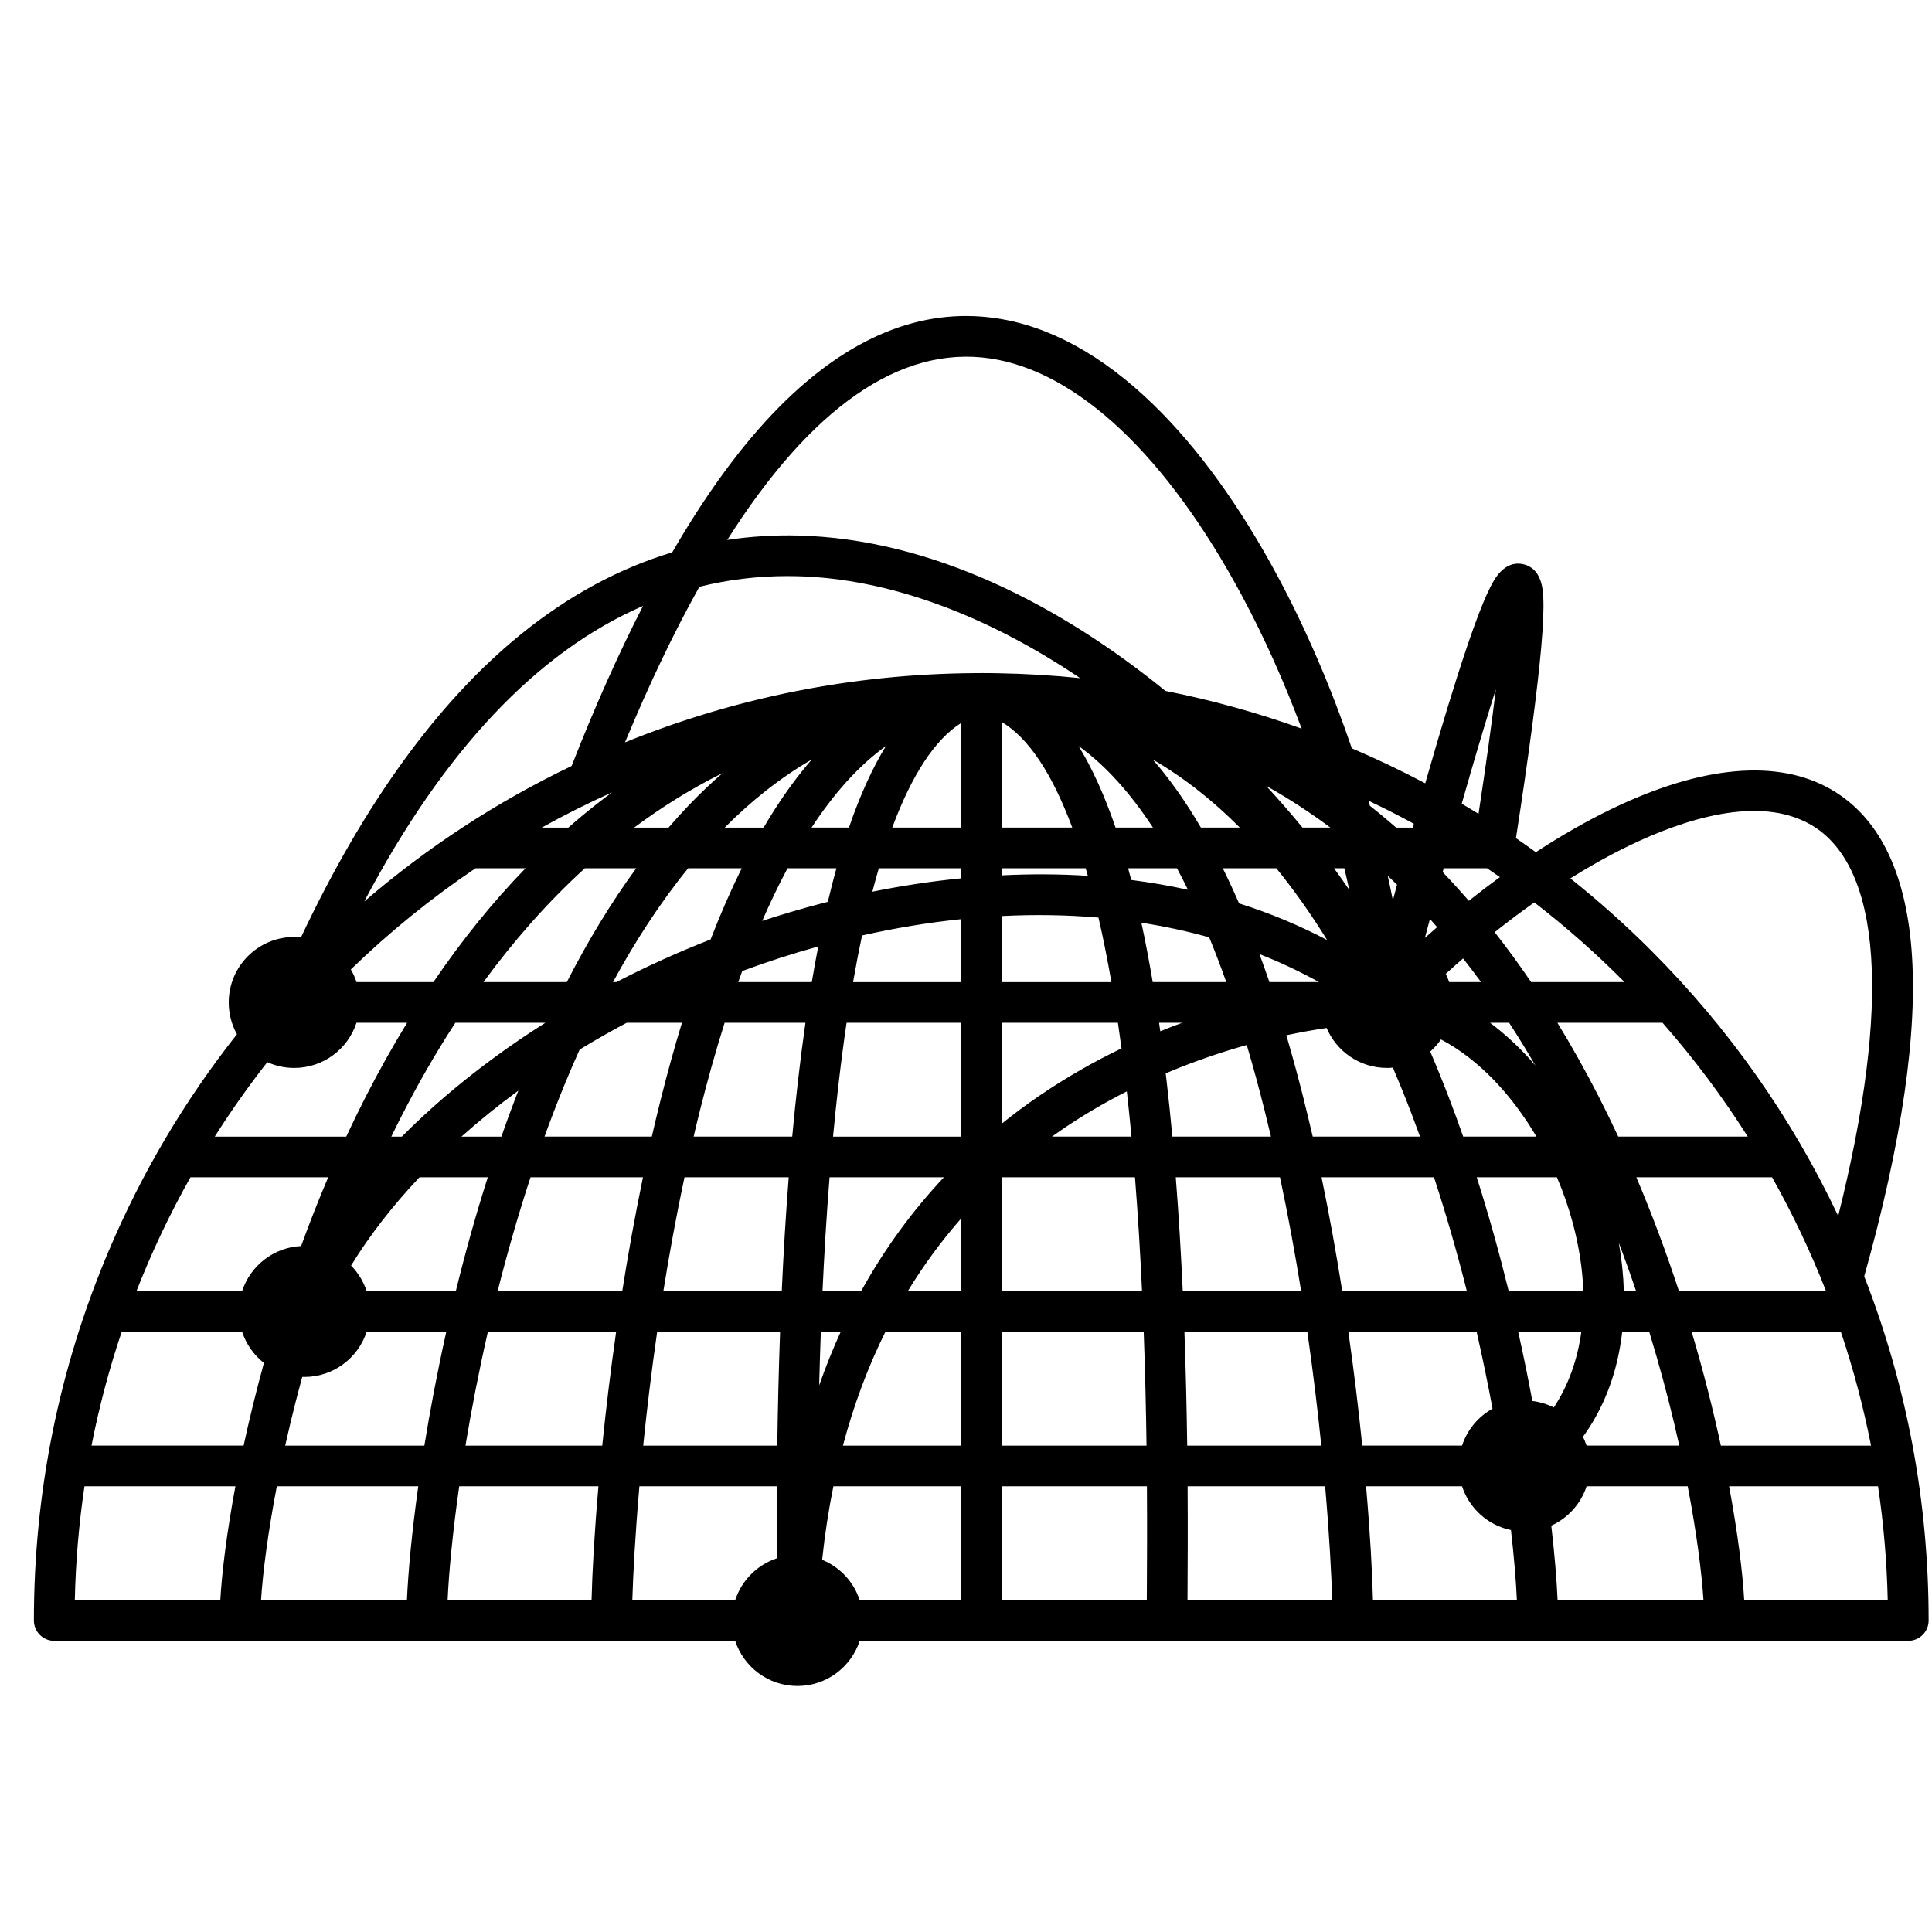<?xml version="1.0" encoding="UTF-8" standalone="no"?>
<svg
   xmlns:dc="http://purl.org/dc/elements/1.1/"
   xmlns:cc="http://creativecommons.org/ns#"
   xmlns:rdf="http://www.w3.org/1999/02/22-rdf-syntax-ns#"
   xmlns:svg="http://www.w3.org/2000/svg"
   xmlns="http://www.w3.org/2000/svg"
   xmlns:sodipodi="http://sodipodi.sourceforge.net/DTD/sodipodi-0.dtd"
   xmlns:inkscape="http://www.inkscape.org/namespaces/inkscape"
   version="1.1"
   id="Your_Icon"
   x="0px"
   y="0px"
   width="100px"
   height="100px"
   viewBox="5.0 -10.0 100.0 135.0"
   enable-background="new 0 0 100 100"
   xml:space="preserve"
   inkscape:version="0.91 r13725"
   sodipodi:docname="noun_21549_cc.svg"><defs
     id="defs11" /><sodipodi:namedview
     pagecolor="#ffffff"
     bordercolor="#666666"
     borderopacity="1"
     objecttolerance="10"
     gridtolerance="10"
     guidetolerance="10"
     inkscape:pageopacity="0"
     inkscape:pageshadow="2"
     inkscape:window-width="640"
     inkscape:window-height="480"
     id="namedview9"
     showgrid="false"
     inkscape:zoom="2.36"
     inkscape:cx="50"
     inkscape:cy="50"
     inkscape:window-x="0"
     inkscape:window-y="27"
     inkscape:window-maximized="0"
     inkscape:current-layer="Your_Icon" /><path
     d="m 117.764,79.191 c 2.644,-9.436 3.758,-17.114 3.308,-22.824 -0.436,-5.527 -2.321,-9.294 -5.604,-11.194 -3.738,-2.164 -9.055,-1.693 -15.377,1.364 -1.724,0.834 -3.494,1.846 -5.273,3.01 -0.459,-0.332 -0.923,-0.659 -1.389,-0.979 0.916,-5.934 1.511,-10.433 1.769,-13.381 0.13,-1.498 0.177,-2.604 0.142,-3.383 -0.025,-0.576 -0.094,-2.109 -1.43,-2.385 -1.319,-0.272 -2.013,1.094 -2.275,1.609 -0.316,0.621 -0.677,1.497 -1.106,2.676 -0.716,1.969 -1.613,4.786 -2.668,8.37 -0.258,0.876 -0.515,1.767 -0.771,2.661 C 85.421,43.85 83.711,43.035 81.961,42.29 80.534,38.107 78.786,34.014 76.808,30.324 74.153,25.368 71.222,21.314 68.095,18.274 64.535,14.812 60.826,12.779 57.068,12.232 c -5.212,-0.758 -10.307,1.339 -15.142,6.23 -2.554,2.584 -5.045,5.971 -7.453,10.133 -3.719,1.121 -7.258,3.036 -10.585,5.735 -5.786,4.695 -10.94,11.804 -15.354,21.165 -0.155,-0.016 -0.315,-0.024 -0.474,-0.024 -2.527,0 -4.577,2.049 -4.577,4.577 0,0.806 0.208,1.563 0.575,2.22 -3.66,4.634 -6.671,9.721 -8.987,15.198 -3.452,8.162 -5.203,16.832 -5.203,25.767 0,0.785 0.636,1.421 1.421,1.421 l 47.582,0 c 0.598,1.831 2.32,3.155 4.35,3.155 2.032,0 3.753,-1.324 4.35,-3.155 l 73.272,0 c 0.785,0 1.421,-0.636 1.421,-1.421 0.001,-8.311 -1.512,-16.389 -4.5,-24.043 z m -124.361,14.665 10.546,0 c -0.612,3.288 -0.945,6.035 -1.056,7.954 l -10.166,0 c 0.06,-2.696 0.288,-5.35 0.676,-7.954 z m 2.6,-10.796 8.415,0 c 0.284,0.87 0.821,1.624 1.524,2.178 -0.555,2.02 -1.026,3.957 -1.42,5.776 l -10.628,0 C -5.573,88.297 -4.867,85.642 -3.997,83.061 Z m 4.806,-10.797 9.623,0 c -0.683,1.608 -1.312,3.215 -1.89,4.804 -1.932,0.094 -3.548,1.386 -4.124,3.15 l -7.382,0 c 1.076,-2.75 2.338,-5.406 3.773,-7.954 z M 98.362,91.013 c -0.069,-0.212 -0.154,-0.417 -0.252,-0.615 1.11,-1.527 1.916,-3.301 2.384,-5.27 0.159,-0.671 0.279,-1.361 0.359,-2.069 l 1.887,0 c 0.718,2.345 1.284,4.483 1.721,6.306 0.133,0.558 0.26,1.106 0.38,1.647 l -6.477,0 z m -15.674,0 c -0.251,-2.471 -0.571,-5.154 -0.971,-7.954 l 8.962,0 c 0.422,1.852 0.793,3.653 1.113,5.373 -1,0.556 -1.77,1.475 -2.13,2.581 l -6.974,0 z M 8.619,86.212 c 0.049,0.001 0.1,0.004 0.149,0.004 2.032,0 3.753,-1.324 4.35,-3.155 l 5.566,0 c -0.625,2.806 -1.131,5.489 -1.531,7.954 l -9.724,0 c 0.12,-0.54 0.247,-1.09 0.38,-1.647 0.234,-0.969 0.502,-2.028 0.81,-3.156 z m 19.747,-35.541 3.592,0 c -1.726,2.358 -3.346,5.013 -4.852,7.954 l -5.825,0 c 2.044,-2.791 4.394,-5.501 7.086,-7.954 z M 100.968,80.218 c -0.032,-1.105 -0.149,-2.233 -0.353,-3.375 0.436,1.151 0.838,2.279 1.208,3.375 l -0.855,0 z m -4.897,8.131 c -0.459,-0.232 -0.964,-0.389 -1.498,-0.454 -0.289,-1.555 -0.617,-3.172 -0.988,-4.833 l 4.41,0 c -0.271,1.987 -0.92,3.775 -1.924,5.288 z m -3.15,-8.131 c -0.639,-2.601 -1.38,-5.276 -2.233,-7.954 l 5.604,0 c 0.453,1.062 0.827,2.143 1.113,3.216 0.437,1.641 0.679,3.229 0.73,4.738 l -5.213,0 z m -47.948,0 c 0.121,-2.601 0.28,-5.277 0.493,-7.954 l 7.99,0 c -2.212,2.357 -4.126,4.978 -5.721,7.845 -0.02,0.036 -0.04,0.073 -0.06,0.109 l -2.702,0 z m 1.271,2.843 c -0.552,1.21 -1.053,2.458 -1.504,3.745 0.031,-1.216 0.069,-2.467 0.116,-3.745 l 1.389,0 z M 13.118,80.218 c -0.222,-0.679 -0.598,-1.288 -1.086,-1.786 1.301,-2.122 2.912,-4.189 4.78,-6.168 l 4.772,0 c -0.854,2.678 -1.595,5.353 -2.233,7.954 l -6.233,0 z M 28.002,63.34 c 1.068,-0.651 2.164,-1.276 3.289,-1.874 l 3.861,0 c -0.527,1.726 -1.028,3.539 -1.503,5.436 -0.208,0.835 -0.409,1.674 -0.603,2.518 l -7.497,0 c 0.201,-0.556 0.406,-1.111 0.619,-1.665 0.555,-1.449 1.165,-2.929 1.834,-4.415 z m 29.486,5.185 0,-7.058 8.128,0 c 0.086,0.586 0.17,1.182 0.251,1.79 -1.891,0.911 -3.819,1.998 -5.731,3.302 -0.914,0.623 -1.797,1.279 -2.648,1.965 z m 4.937,-20.698 -4.937,0 0,-7.383 c 1.866,1.107 3.522,3.58 4.937,7.383 z m 0.937,2.843 c 0.05,0.174 0.101,0.351 0.151,0.528 -1.964,-0.125 -3.978,-0.135 -6.026,-0.033 l 0,-0.495 5.875,0 z m 9.825,7.954 -5.14,0 c -0.246,-1.457 -0.51,-2.839 -0.791,-4.147 1.627,0.252 3.208,0.592 4.738,1.021 0.421,1.024 0.818,2.069 1.194,3.126 z m 2.318,-1.955 c 1.446,0.566 2.835,1.218 4.16,1.955 l -3.464,0 C 75.973,57.959 75.741,57.307 75.506,56.67 Z m -1.423,-3.544 c -0.37,-0.851 -0.75,-1.67 -1.139,-2.455 l 3.741,0 c 1.285,1.58 2.467,3.268 3.549,5.014 -1.937,-1.02 -3.989,-1.875 -6.151,-2.559 z m -3.573,-0.952 c -1.288,-0.283 -2.609,-0.511 -3.962,-0.685 -0.072,-0.276 -0.145,-0.55 -0.219,-0.818 l 3.413,0 c 0.263,0.491 0.519,0.992 0.769,1.503 z m -5.058,-4.346 c -0.773,-2.253 -1.635,-4.152 -2.588,-5.702 1.943,1.396 3.669,3.366 5.2,5.702 l -2.612,0 z m -10.805,-7.298 0,7.298 -4.799,0 c 1.38,-3.71 2.989,-6.153 4.799,-7.298 z m 0,10.141 0,0.706 c -2.046,0.202 -4.115,0.514 -6.189,0.932 0.147,-0.564 0.297,-1.11 0.453,-1.639 l 5.736,0 z m -6.909,4.697 c 2.336,-0.525 4.642,-0.903 6.908,-1.137 l 0,4.395 -7.536,0 c 0.199,-1.137 0.408,-2.222 0.628,-3.259 z m 9.751,-1.357 c 2.314,-0.118 4.576,-0.081 6.77,0.108 0.324,1.405 0.624,2.908 0.903,4.507 l -7.672,0 0,-4.614 z m 11.003,7.457 1.619,0 c -0.506,0.185 -1.018,0.382 -1.535,0.592 -0.028,-0.199 -0.056,-0.397 -0.084,-0.592 z m 5.642,-13.64 -2.719,0 C 71.137,47.357 70.857,46.9 70.573,46.459 c -0.809,-1.254 -1.651,-2.382 -2.522,-3.387 2.22,1.288 4.243,2.908 6.082,4.756 z M 49.408,42.126 c -0.953,1.55 -1.815,3.449 -2.588,5.702 l -2.612,0 c 1.531,-2.336 3.257,-4.306 5.2,-5.702 z m -3.463,8.545 c -0.208,0.75 -0.408,1.532 -0.6,2.346 -0.165,0.041 -0.329,0.084 -0.495,0.126 -1.376,0.36 -2.739,0.764 -4.089,1.206 0.552,-1.272 1.142,-2.504 1.769,-3.68 l 3.415,0 z m -1.269,5.464 c -0.157,0.805 -0.308,1.633 -0.451,2.49 l -5.14,0 c 0.092,-0.259 0.185,-0.517 0.279,-0.773 1.738,-0.644 3.512,-1.218 5.313,-1.717 z m -8.267,11.458 c 0.502,-2.004 1.074,-4.07 1.724,-6.126 l 5.649,0 c -0.189,1.315 -0.365,2.684 -0.528,4.107 -0.146,1.272 -0.278,2.557 -0.397,3.847 l -6.889,0 c 0.142,-0.611 0.289,-1.22 0.442,-1.828 z m 9.667,-1.694 c 0.177,-1.54 0.37,-3.018 0.579,-4.431 l 7.991,0 0,7.954 -8.937,0 c 0.112,-1.182 0.234,-2.358 0.366,-3.523 z m 15.664,3.009 c 1.461,-0.996 2.97,-1.875 4.498,-2.648 0.118,1.046 0.226,2.102 0.325,3.16 l -5.556,0 c 0.243,-0.173 0.486,-0.344 0.733,-0.513 z m 7.281,-3.333 c -0.023,-0.193 -0.045,-0.384 -0.068,-0.575 1.915,-0.811 3.824,-1.465 5.665,-1.979 0.457,1.538 0.872,3.071 1.247,4.571 0.153,0.608 0.3,1.218 0.444,1.827 l -6.889,0 c -0.12,-1.288 -0.251,-2.572 -0.398,-3.844 z m 9.602,1.328 c -0.396,-1.58 -0.809,-3.102 -1.24,-4.563 0.973,-0.208 1.916,-0.377 2.816,-0.509 0.696,1.64 2.321,2.791 4.215,2.791 0.139,0 0.278,-0.007 0.413,-0.02 0.455,1.061 0.882,2.115 1.279,3.152 0.211,0.554 0.417,1.109 0.619,1.665 l -7.497,0 C 79.03,68.579 78.829,67.738 78.621,66.903 Z m 10.137,-0.162 c -0.428,-1.117 -0.868,-2.204 -1.321,-3.263 0.283,-0.25 0.535,-0.534 0.75,-0.846 2.668,1.402 4.964,3.9 6.669,6.789 l -5.118,0 c -0.313,-0.898 -0.64,-1.793 -0.98,-2.681 z m -8.043,-16.07 0.72,0 c 0.121,0.506 0.235,1.011 0.344,1.512 -0.339,-0.499 -0.693,-1.004 -1.064,-1.512 z M 44.22,43.073 c -0.872,1.005 -1.713,2.134 -2.522,3.387 -0.284,0.441 -0.564,0.898 -0.841,1.369 l -2.719,0 c 1.839,-1.85 3.861,-3.47 6.082,-4.756 z m -4.892,7.598 c -0.758,1.532 -1.483,3.191 -2.174,4.974 -2.256,0.882 -4.458,1.878 -6.588,2.98 l -0.234,0 c 1.516,-2.79 3.26,-5.5 5.254,-7.954 l 3.741,0 z M 23.514,66.741 c -0.34,0.89 -0.667,1.783 -0.98,2.681 l -2.791,0 c 1.248,-1.113 2.577,-2.186 3.978,-3.215 -0.069,0.177 -0.139,0.355 -0.207,0.534 z m 1.057,5.523 7.857,0 c -0.555,2.674 -1.036,5.349 -1.447,7.954 l -8.707,0 c 0.657,-2.605 1.418,-5.281 2.297,-7.954 z m 10.758,0 7.283,0 c -0.21,2.681 -0.368,5.355 -0.486,7.954 l -8.273,0 c 0.413,-2.583 0.902,-5.257 1.475,-7.954 z m 19.317,2.895 0,5.059 -3.711,0 c 1.097,-1.801 2.333,-3.488 3.711,-5.059 z m 2.842,-2.895 9.319,0 c 0.212,2.677 0.372,5.353 0.493,7.954 l -9.812,0 0,-7.954 z m 12.17,0 7.283,0 c 0.574,2.697 1.062,5.37 1.477,7.954 l -8.273,0 C 70.026,77.619 69.868,74.945 69.658,72.264 Z m 10.186,0 7.857,0 c 0.878,2.673 1.64,5.349 2.296,7.954 l -8.707,0 c -0.412,-2.605 -0.891,-5.28 -1.446,-7.954 z M 94.376,63.986 c -0.879,-0.964 -1.802,-1.805 -2.757,-2.518 l 1.333,0 c 0.648,0.995 1.26,1.992 1.836,2.985 C 94.654,64.295 94.516,64.138 94.376,63.986 Z M 84.827,52.906 c -0.113,-0.568 -0.232,-1.141 -0.36,-1.714 0.22,0.207 0.438,0.417 0.653,0.627 -0.1,0.369 -0.198,0.732 -0.293,1.088 z m -6.314,-5.078 c -0.797,-0.971 -1.645,-1.945 -2.539,-2.915 1.579,0.884 3.073,1.863 4.487,2.915 l -1.948,0 z M 35.652,46.247 c -0.486,0.506 -0.965,1.034 -1.438,1.583 l -2.405,0 c 1.909,-1.422 3.966,-2.708 6.18,-3.811 -0.795,0.692 -1.575,1.434 -2.337,2.228 z M 25.605,61.468 c -1.234,0.779 -2.434,1.596 -3.596,2.449 -2.37,1.74 -4.521,3.583 -6.43,5.505 l -0.736,0 c 0.247,-0.509 0.501,-1.017 0.761,-1.526 1.076,-2.102 2.309,-4.272 3.714,-6.428 l 6.286,0 z m -4.014,21.593 8.962,0 c -0.4,2.8 -0.72,5.483 -0.971,7.954 l -9.557,0 c 0.409,-2.467 0.926,-5.151 1.566,-7.954 z m 11.829,0 8.589,0 c -0.102,2.812 -0.162,5.496 -0.195,7.954 l -9.37,0 c 0.248,-2.441 0.568,-5.124 0.976,-7.954 z m 15.948,0 5.278,0 0,7.954 -8.246,0 c 0.753,-2.838 1.744,-5.489 2.968,-7.954 z m 8.12,0 9.929,0 c 0.104,2.811 0.163,5.495 0.197,7.954 l -10.125,0 0,-7.954 z m 12.774,0 8.589,0 c 0.408,2.831 0.728,5.513 0.976,7.954 l -9.37,0 c -0.035,-2.459 -0.093,-5.143 -0.195,-7.954 z m 35.444,0 10.425,0 c 0.868,2.581 1.576,5.237 2.109,7.954 l -10.492,0 c -0.532,-2.465 -1.207,-5.148 -2.042,-7.954 z m 9.391,-2.843 -10.279,0 c -0.852,-2.6 -1.84,-5.274 -2.977,-7.954 l 9.485,0 c 1.434,2.548 2.696,5.204 3.771,7.954 z M 100.576,69.421 c -0.44,-0.944 -0.899,-1.884 -1.377,-2.82 -0.915,-1.787 -1.874,-3.499 -2.875,-5.134 l 7.346,0 c 2.184,2.487 4.178,5.146 5.957,7.954 l -9.051,0 z m -6.087,-10.796 c -0.825,-1.211 -1.673,-2.373 -2.548,-3.487 0.92,-0.733 1.846,-1.427 2.769,-2.081 2.223,1.716 4.329,3.577 6.305,5.568 l -6.525,0 z m -3.499,0 -2.23,0 c -0.065,-0.199 -0.142,-0.393 -0.234,-0.579 0.401,-0.364 0.803,-0.722 1.208,-1.074 0.432,0.547 0.849,1.098 1.255,1.653 z m -3.925,-3.086 c 0.114,-0.426 0.232,-0.868 0.353,-1.323 0.17,0.189 0.337,0.378 0.503,0.568 -0.287,0.247 -0.572,0.499 -0.856,0.754 z M 57.245,37.044 c -0.081,-0.001 -0.162,-0.003 -0.243,-0.004 -0.049,-0.001 -0.098,-0.001 -0.147,-0.003 -0.216,-0.003 -0.433,-0.005 -0.651,-0.005 -0.003,0 -0.007,0 -0.009,0 -0.009,0 -0.019,0 -0.027,0 -0.024,0 -0.049,0 -0.073,0 -0.003,0 -0.005,0 -0.007,0 -0.007,0 -0.013,0 -0.021,0 -0.183,0 -0.365,0.001 -0.547,0.004 -8.425,0.068 -16.608,1.693 -24.347,4.837 1.69,-4.075 3.426,-7.702 5.197,-10.871 1.997,-0.498 4.053,-0.748 6.167,-0.748 0.228,0 0.458,0.003 0.688,0.009 6.284,0.159 13.123,2.65 19.75,7.123 -1.896,-0.195 -3.806,-0.309 -5.73,-0.343 z m -26.975,8.323 c -0.329,0.242 -0.656,0.489 -0.98,0.742 -0.704,0.548 -1.396,1.122 -2.078,1.72 l -1.856,0 c 1.597,-0.89 3.237,-1.71 4.914,-2.462 z m -9.543,5.304 3.495,0 c -2.291,2.36 -4.439,5.015 -6.439,7.954 l -5.371,0 c -0.101,-0.311 -0.235,-0.607 -0.397,-0.884 2.685,-2.603 5.6,-4.97 8.712,-7.07 z M 8.059,64.623 c 2.032,0 3.753,-1.324 4.35,-3.155 l 3.537,0 c -1,1.635 -1.959,3.346 -2.875,5.134 -0.479,0.935 -0.937,1.876 -1.377,2.82 l -9.189,0 c 1.138,-1.797 2.364,-3.533 3.673,-5.203 0.575,0.258 1.211,0.404 1.88,0.404 z m -1.216,29.233 9.883,0 c -0.459,3.288 -0.708,6.035 -0.791,7.954 l -10.194,0 c 0.121,-1.916 0.478,-4.695 1.102,-7.954 z m 12.745,0 9.728,0 c -0.282,3.249 -0.432,5.991 -0.481,7.954 l -10.057,0 c 0.085,-1.911 0.341,-4.662 0.81,-7.954 z m 12.59,0 9.61,0 c -0.012,1.88 -0.012,3.576 -0.007,5.031 -1.374,0.455 -2.459,1.546 -2.909,2.923 l -7.188,0 c 0.052,-1.734 0.195,-4.504 0.494,-7.954 z m 12.77,5.136 c 0.187,-1.769 0.45,-3.482 0.786,-5.136 l 8.911,0 0,7.954 -7.074,0 c -0.417,-1.281 -1.385,-2.313 -2.624,-2.818 z m 12.54,-5.136 10.154,0 c 0.02,2.969 0.005,5.479 -0.005,7.301 -0.001,0.228 -0.003,0.445 -0.004,0.653 l -10.145,0 0,-7.954 z m 12.992,7.317 c 0.011,-1.827 0.024,-4.342 0.005,-7.317 l 9.61,0 c 0.299,3.45 0.442,6.221 0.494,7.954 l -10.112,0 c 0,-0.203 0.001,-0.416 0.003,-0.637 z m 12.475,-7.317 6.706,0 c 0.503,1.543 1.805,2.726 3.418,3.059 0.223,1.949 0.357,3.611 0.414,4.893 l -10.057,0 c -0.049,-1.961 -0.199,-4.703 -0.481,-7.953 z m 12.942,2.749 c 1.162,-0.526 2.065,-1.523 2.466,-2.749 l 7.067,0 c 0.624,3.259 0.981,6.038 1.102,7.954 l -10.194,0 c -0.06,-1.356 -0.201,-3.125 -0.441,-5.205 z m 12.425,-2.749 10.408,0 c 0.388,2.604 0.616,5.258 0.676,7.954 l -10.028,0 c -0.11,-1.919 -0.444,-4.666 -1.056,-7.954 z m -6.993,-44.76 c 3.788,-1.832 9.071,-3.573 12.714,-1.463 4.961,2.874 5.61,12.518 1.902,27.334 -3.252,-6.886 -7.639,-13.117 -13.069,-18.546 -1.797,-1.797 -3.681,-3.478 -5.647,-5.043 1.386,-0.867 2.758,-1.632 4.1,-2.281 z m -11.195,3.85 c -0.599,-0.69 -1.208,-1.36 -1.827,-2.006 0.024,-0.089 0.049,-0.178 0.073,-0.268 l 3.028,0 c 0.301,0.203 0.6,0.409 0.898,0.617 -0.725,0.53 -1.45,1.082 -2.171,1.657 z M 90.237,44.076 c 0.701,-2.417 1.291,-4.355 1.786,-5.91 -0.282,2.348 -0.687,5.261 -1.21,8.703 -0.389,-0.24 -0.779,-0.477 -1.174,-0.709 0.198,-0.696 0.397,-1.393 0.598,-2.083 z m -3.945,3.486 c -0.025,0.089 -0.05,0.179 -0.074,0.268 l -1.158,0 c -0.604,-0.528 -1.218,-1.04 -1.84,-1.53 -0.033,-0.117 -0.066,-0.235 -0.101,-0.352 1.074,0.507 2.133,1.045 3.174,1.613 z M 56.659,15.043 c 6.11,0.888 12.376,6.792 17.644,16.622 1.546,2.884 2.944,6.021 4.151,9.249 -3.111,-1.119 -6.289,-1.998 -9.521,-2.636 -7.333,-5.974 -16.31,-10.62 -25.636,-10.857 -1.689,-0.042 -3.35,0.061 -4.981,0.308 C 44.18,18.473 50.394,14.132 56.659,15.043 Z M 32.432,32.34 c -1.71,3.33 -3.375,7.06 -4.99,11.183 -5.237,2.511 -10.088,5.683 -14.494,9.473 C 18.509,42.454 25.025,35.549 32.432,32.34 Z"
     id="path3"
     inkscape:connector-curvature="0"
     style="fill:#000000" /></svg>